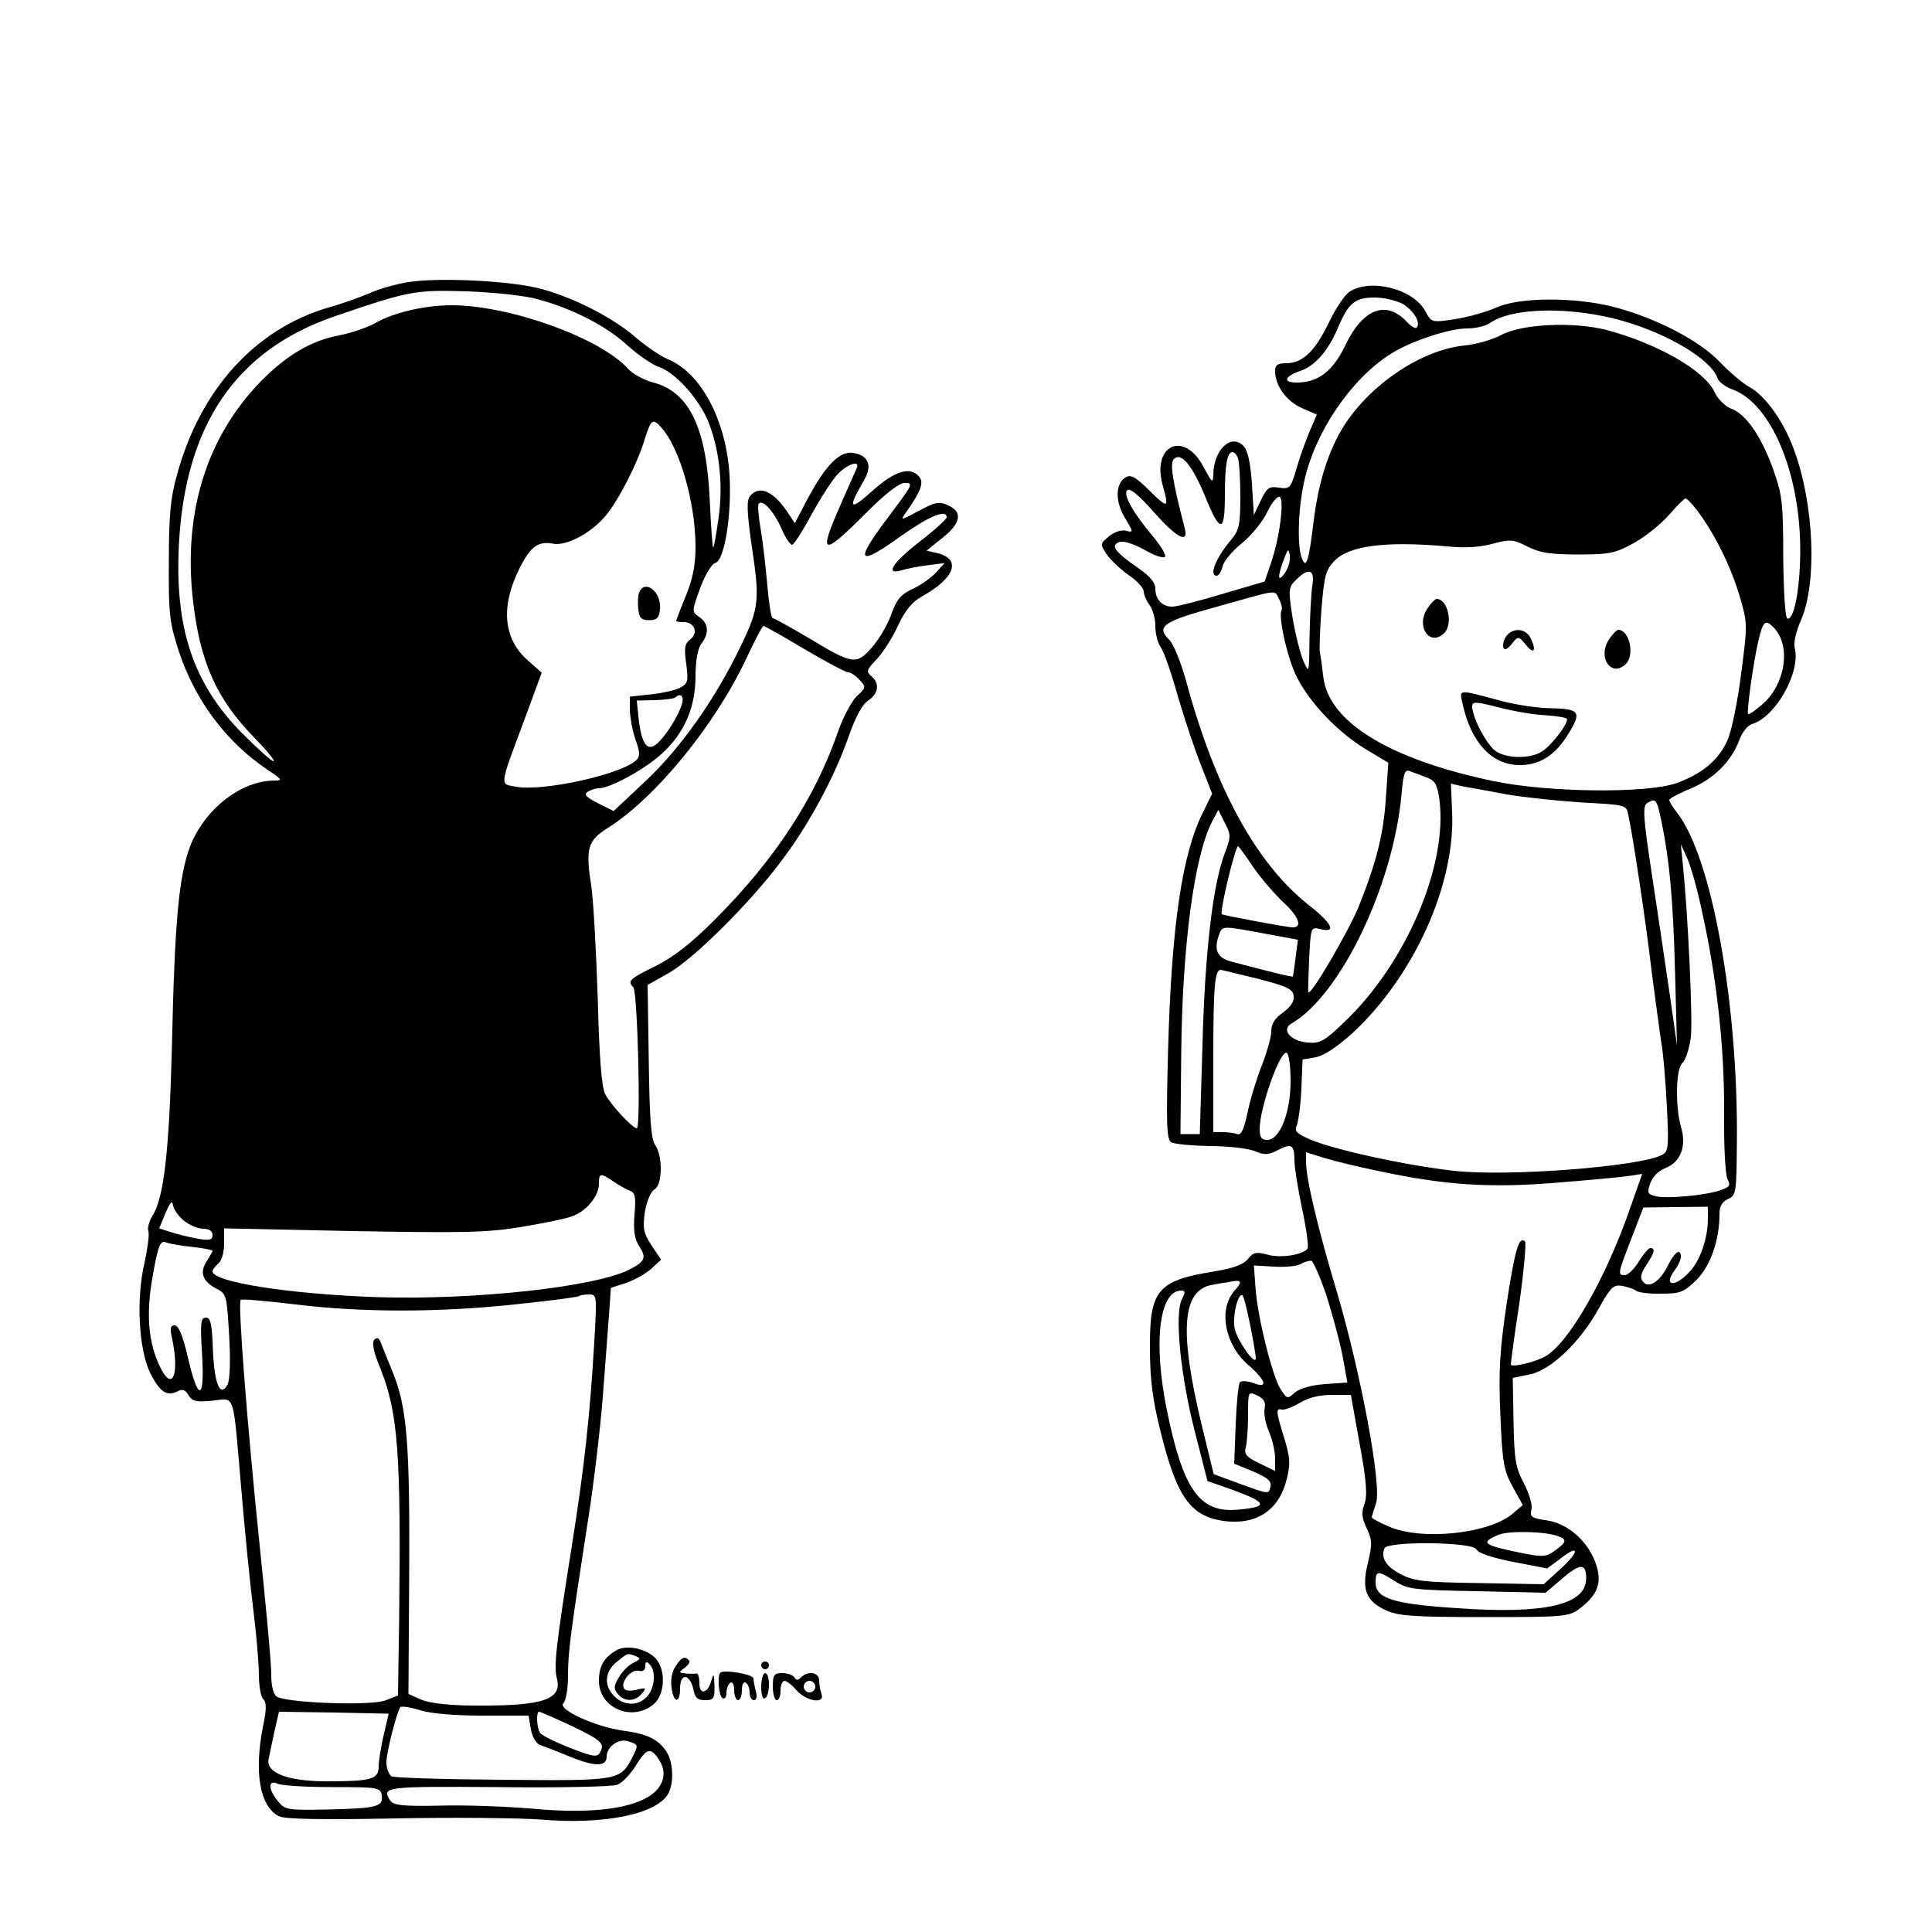 <?xml version="1.0" standalone="no"?>
<!DOCTYPE svg PUBLIC "-//W3C//DTD SVG 20010904//EN"
 "http://www.w3.org/TR/2001/REC-SVG-20010904/DTD/svg10.dtd">
<svg version="1.0" xmlns="http://www.w3.org/2000/svg"
 width="500pt" height="500pt" viewBox="0 0 500 500"
 preserveAspectRatio="xMidYMid meet">

<g transform="translate(0,500) scale(0.1,-0.1)"
fill="#000000" stroke="none">
<path d="M1057 4270 c-32 -5 -77 -18 -101 -29 -24 -10 -70 -27 -103 -36 -192
-55 -335 -213 -395 -434 -17 -60 -21 -106 -21 -226 -1 -137 2 -157 26 -231 43
-129 124 -236 232 -308 35 -23 37 -26 16 -26 -88 0 -183 -75 -220 -173 -28
-77 -39 -190 -46 -512 -7 -276 -21 -397 -51 -442 -8 -14 -13 -31 -10 -39 3 -8
-2 -45 -10 -82 -22 -93 -15 -222 14 -284 25 -50 44 -63 71 -49 13 7 20 5 29
-10 10 -16 20 -18 62 -14 60 6 52 29 75 -235 9 -107 23 -247 31 -310 8 -63 14
-138 14 -165 0 -28 5 -56 11 -62 9 -9 9 -26 0 -69 -24 -120 -9 -208 40 -234
14 -8 107 -10 302 -6 155 3 325 1 377 -3 163 -14 301 14 330 68 15 29 12 83
-6 109 -21 31 -50 45 -111 53 -72 10 -171 55 -155 71 7 7 12 39 12 73 0 60 7
112 54 415 14 91 30 228 36 305 6 77 13 172 16 211 l5 71 40 13 c22 8 51 24
65 37 l25 23 -25 37 c-21 33 -23 44 -17 87 5 28 15 52 25 58 20 11 22 85 2
114 -11 15 -15 67 -17 218 l-3 197 55 31 c65 37 212 183 292 291 71 94 136
215 173 320 18 51 35 84 51 94 27 18 30 45 8 63 -14 12 -12 17 14 44 16 17 41
56 55 87 19 40 36 61 63 76 84 47 101 95 41 111 l-30 7 41 33 c48 38 53 67 15
84 -23 11 -33 9 -76 -14 -47 -25 -49 -26 -34 -5 38 53 48 78 35 93 -23 28 -63
16 -122 -37 -59 -53 -64 -46 -21 28 23 39 11 66 -30 71 -34 4 -70 -33 -116
-119 l-33 -63 -16 24 c-38 59 -76 76 -100 46 -9 -11 -8 -38 3 -119 23 -151 21
-168 -25 -265 -65 -137 -157 -268 -249 -354 l-82 -77 -40 20 c-31 16 -38 23
-27 30 8 5 21 9 29 9 29 0 118 49 160 87 60 53 90 121 90 203 0 41 6 72 15 84
21 27 19 52 -5 69 -20 14 -20 14 2 75 13 35 30 63 39 65 24 6 43 124 37 228
-9 142 -74 265 -161 300 -17 7 -54 32 -82 56 -61 53 -168 107 -255 128 -81 19
-256 27 -333 15z m337 -45 c91 -25 179 -71 231 -120 27 -24 63 -49 81 -55 41
-14 99 -78 125 -136 30 -72 41 -165 29 -252 -6 -42 -12 -77 -14 -79 -2 -2 -6
52 -9 119 -8 189 -52 283 -146 308 -24 6 -53 22 -65 35 -71 80 -307 165 -457
165 -68 0 -147 -18 -194 -44 -22 -13 -66 -28 -98 -34 -73 -14 -136 -52 -201
-118 -140 -143 -202 -338 -177 -564 18 -162 60 -258 161 -361 32 -33 53 -59
48 -59 -6 0 -42 33 -82 73 -126 128 -174 271 -163 487 16 310 147 503 402 591
195 67 210 69 345 65 72 -3 150 -11 184 -21z m318 -332 c48 -54 88 -196 88
-308 0 -47 -7 -83 -25 -127 -14 -34 -25 -63 -25 -65 0 -2 9 -3 20 -3 28 0 38
-29 16 -45 -14 -11 -16 -22 -10 -63 6 -45 4 -51 -16 -62 -12 -6 -46 -14 -76
-17 l-54 -6 0 -36 c1 -20 7 -54 15 -76 11 -31 12 -42 2 -52 -38 -37 -241 -82
-312 -69 -42 8 -44 -4 22 173 l45 122 -35 31 c-65 56 -72 141 -22 240 28 56
48 70 86 63 35 -7 100 28 137 73 34 41 84 139 102 202 15 47 20 50 42 25z
m505 -105 c-3 -7 -22 -49 -41 -93 -59 -133 -49 -137 63 -25 49 50 88 80 101
80 25 0 25 0 -47 -96 -83 -111 -72 -121 42 -39 71 50 115 68 115 46 0 -4 -31
-33 -69 -62 -71 -55 -92 -88 -48 -75 12 4 42 10 67 13 l45 6 -23 -25 c-13 -14
-40 -33 -60 -42 -30 -14 -41 -26 -55 -65 -9 -26 -31 -64 -50 -86 -41 -47 -50
-45 -166 25 -46 27 -87 50 -91 50 -4 0 -10 37 -14 83 -4 45 -11 110 -17 145
-6 35 -9 66 -5 69 10 11 39 -21 58 -64 10 -24 23 -43 28 -43 4 0 27 35 50 78
23 42 53 89 68 105 26 27 59 37 49 15z m-135 -468 c56 -33 107 -60 113 -60 7
0 20 -9 30 -20 17 -18 16 -20 -8 -42 -13 -13 -34 -52 -47 -88 -60 -175 -164
-334 -321 -491 -61 -61 -105 -95 -152 -119 -68 -33 -74 -39 -58 -55 11 -11 20
-365 9 -365 -11 0 -68 61 -82 89 -9 18 -15 92 -19 246 -4 121 -11 253 -17 294
-15 95 -9 115 41 147 125 78 280 268 361 441 21 45 41 83 44 83 3 0 51 -27
106 -60z m-317 -142 c-10 -32 -41 -81 -63 -101 -26 -24 -41 -5 -49 61 l-5 49
47 1 c26 1 50 4 53 7 13 13 23 3 17 -17z m-177 -1236 c15 -10 34 -21 43 -24
13 -5 15 -17 11 -62 -3 -41 0 -62 12 -81 20 -30 15 -40 -24 -60 -88 -46 -405
-80 -655 -72 -227 8 -425 39 -425 67 0 4 7 13 15 20 9 7 15 29 15 52 l0 39
333 -7 c282 -5 347 -4 432 10 55 9 115 21 132 27 39 12 73 53 73 85 0 29 4 29
38 6z m-1111 -102 c14 -11 36 -20 49 -20 15 0 24 -6 24 -16 0 -13 -7 -15 -37
-10 -21 4 -52 11 -70 17 l-31 10 16 39 c13 30 18 35 20 20 2 -11 15 -29 29
-40z m21 -67 c28 -3 52 -8 52 -10 0 -2 -7 -14 -15 -27 -19 -29 -11 -52 25 -71
26 -13 27 -17 33 -121 4 -67 2 -114 -4 -127 -19 -35 -34 0 -38 88 -2 68 -6 85
-18 85 -14 0 -15 -14 -10 -96 7 -120 -10 -123 -37 -6 -13 56 -24 82 -34 82
-11 0 -13 -8 -6 -37 18 -88 1 -134 -29 -76 -33 64 -40 139 -22 240 14 80 20
93 34 88 9 -4 40 -9 69 -12z m1040 -245 c-11 -190 -26 -327 -58 -528 -41 -258
-47 -312 -39 -343 15 -55 -35 -72 -206 -71 -72 0 -122 6 -144 15 l-34 15 2
309 c2 338 -6 434 -42 522 -13 32 -27 67 -31 77 -5 14 -10 16 -17 9 -7 -7 -3
-31 16 -76 45 -114 53 -218 48 -648 l-3 -197 -31 -12 c-37 -16 -263 -7 -284
10 -8 7 -13 29 -13 53 1 23 -13 175 -30 337 -32 311 -57 628 -49 636 3 3 67
-3 143 -12 173 -21 373 -21 574 1 85 9 156 18 159 21 2 2 14 4 25 4 21 0 21
-2 14 -122z m-288 -968 l118 0 6 -36 c4 -20 14 -37 24 -40 9 -3 45 -17 79 -31
64 -26 93 -25 93 1 0 25 30 47 54 40 29 -9 29 -9 12 -43 -31 -59 -34 -60 -336
-57 -151 1 -281 5 -287 9 -7 5 -13 21 -13 36 0 24 25 125 36 143 2 3 25 0 51
-8 28 -9 92 -14 163 -14z m-257 -50 c-7 -30 -13 -67 -13 -81 0 -34 -18 -39
-135 -39 -100 0 -157 22 -150 57 2 10 9 42 15 71 l12 52 142 -2 142 -3 -13
-55z m487 23 c79 -38 87 -46 71 -71 -6 -10 -22 -7 -77 15 -38 15 -72 32 -76
38 -9 12 -11 55 -3 55 4 0 42 -17 85 -37z m226 -88 c22 -34 11 -71 -28 -95
-55 -33 -157 -44 -298 -31 -69 6 -178 10 -243 8 -95 -2 -119 1 -127 13 -23 36
-16 37 277 35 158 -2 298 1 310 6 12 4 34 26 48 49 29 47 39 49 61 15z m-846
-70 c120 0 125 -1 128 -22 4 -29 -13 -33 -142 -36 -102 -2 -109 -1 -127 22
-25 30 -26 56 -1 45 9 -5 73 -9 142 -9z"/>
<path d="M1654 3466 c-3 -8 -4 -27 -2 -43 2 -22 8 -28 28 -28 20 0 26 6 28 28
5 45 -40 80 -54 43z"/>
<path d="M3491 4244 c-12 -9 -36 -45 -53 -81 -35 -72 -67 -103 -109 -103 -23
0 -29 -5 -29 -20 0 -38 29 -78 69 -96 l39 -17 -19 -44 c-10 -24 -26 -68 -34
-97 -15 -50 -17 -52 -45 -48 -26 4 -31 0 -47 -33 l-18 -38 -5 81 c-4 56 -11
87 -22 98 -32 33 -77 -10 -78 -74 -1 -24 -3 -22 -25 19 -50 96 -135 58 -106
-47 17 -60 14 -61 -34 -14 -37 37 -49 43 -63 34 -25 -16 -26 -60 -3 -100 25
-43 26 -43 3 -37 -10 2 -29 -4 -42 -15 -23 -19 -23 -20 -7 -45 9 -14 34 -38
56 -54 23 -15 41 -35 41 -44 0 -8 7 -24 15 -35 8 -10 15 -35 15 -54 0 -20 6
-44 14 -55 8 -11 28 -68 44 -126 17 -58 44 -139 60 -179 l29 -74 -23 -47 c-55
-108 -82 -295 -91 -615 -5 -192 -4 -233 8 -240 8 -5 53 -9 100 -10 47 0 99 -6
116 -13 26 -11 36 -10 61 3 35 18 42 13 42 -28 0 -17 9 -73 20 -125 11 -51 17
-97 14 -102 -10 -16 -69 -26 -104 -16 -29 8 -37 6 -51 -12 -12 -14 -37 -23
-84 -31 -150 -24 -170 -48 -169 -200 0 -78 7 -133 27 -213 42 -170 77 -220
162 -233 85 -12 145 26 165 108 10 39 9 55 -6 105 -22 71 -23 79 -6 75 8 -1
28 7 47 18 21 13 50 20 82 20 l49 0 23 -128 c18 -98 20 -133 12 -155 -8 -21
-7 -35 6 -62 14 -30 15 -41 3 -90 -17 -69 -5 -99 48 -123 31 -14 72 -17 254
-17 204 0 218 1 245 21 46 35 59 65 45 111 -18 60 -71 109 -127 118 -41 6 -46
9 -42 27 4 12 -5 41 -19 69 -22 41 -25 61 -27 160 l-2 113 44 9 c55 11 132 85
180 173 30 54 37 60 60 56 14 -3 31 -8 36 -13 6 -4 35 -8 65 -7 49 0 58 4 91
36 36 37 59 102 59 171 0 19 7 31 22 38 21 9 22 16 23 144 4 360 -65 742 -155
856 -11 14 -20 29 -20 33 0 3 25 17 55 29 60 25 106 71 126 125 7 20 22 39 33
42 61 18 126 134 111 196 -4 14 3 43 15 71 44 98 35 306 -19 448 -27 72 -74
136 -113 157 -18 10 -52 39 -77 65 -53 56 -167 115 -276 143 -103 26 -247 25
-305 -3 -25 -11 -72 -24 -105 -29 -60 -9 -60 -9 -76 20 -31 59 -144 87 -198
50z m140 -31 c28 -17 47 -49 35 -61 -4 -3 -15 4 -26 16 -53 56 -113 33 -158
-61 -32 -67 -70 -97 -126 -97 -37 0 -32 16 9 30 39 13 74 54 99 115 26 61 43
75 94 75 24 0 57 -8 73 -17z m567 -43 c120 -34 231 -101 247 -149 3 -9 21 -23
39 -29 101 -37 177 -221 175 -424 -1 -94 -16 -172 -33 -169 -6 0 -10 68 -11
159 0 144 -3 163 -27 230 -31 85 -70 141 -109 155 -15 6 -34 25 -42 43 -27 56
-148 125 -279 160 -87 22 -218 16 -273 -13 -22 -12 -64 -24 -94 -27 -111 -11
-241 -98 -311 -205 -42 -66 -68 -148 -81 -255 -12 -100 -19 -120 -30 -90 -12
31 -10 124 6 197 27 127 121 266 224 331 52 33 151 66 198 66 21 0 48 6 59 14
58 41 211 43 342 6z m-994 -356 c3 -9 6 -53 6 -99 0 -73 -3 -87 -24 -112 -40
-48 -58 -93 -37 -93 5 0 12 11 15 24 3 14 26 41 51 61 24 20 54 56 65 81 12
24 26 41 32 38 12 -8 0 -104 -22 -169 l-17 -50 -109 -32 c-60 -18 -118 -33
-130 -33 -26 0 -44 18 -44 47 0 15 -14 32 -43 52 -61 42 -74 59 -51 68 11 4
35 -3 66 -20 26 -15 50 -23 53 -18 3 5 -10 27 -29 50 -54 64 -80 111 -69 122
7 7 30 -12 68 -55 60 -68 92 -85 81 -43 -32 124 -39 168 -28 179 19 19 48 -17
81 -97 39 -96 51 -95 51 3 0 81 6 112 20 112 4 0 11 -7 14 -16z m1189 -136
c44 -59 85 -141 108 -217 22 -75 22 -75 5 -205 -9 -72 -25 -149 -35 -171 -23
-52 -66 -88 -133 -112 -79 -27 -335 -24 -475 6 -267 56 -423 152 -438 267 -3
27 -7 56 -9 64 -2 9 0 60 4 114 7 87 11 101 34 125 38 39 132 51 291 37 46 -5
87 -2 119 7 45 12 53 11 90 -8 32 -16 60 -20 131 -20 81 0 95 3 144 30 29 16
70 49 90 72 20 23 39 42 43 43 4 0 18 -15 31 -32z m-1067 -160 c-19 -27 -21
-13 -4 33 11 29 13 31 16 12 2 -13 -4 -33 -12 -45z m70 -35 c-3 -21 -6 -81 -7
-133 -1 -94 -1 -95 -16 -60 -8 19 -21 70 -28 112 -11 73 -11 78 9 97 33 34 50
27 42 -16z m-86 -33 c6 -11 9 -24 7 -28 -10 -16 15 -127 39 -174 34 -67 104
-141 177 -186 l60 -36 -6 -86 c-6 -99 -25 -172 -71 -287 -29 -69 -124 -231
-130 -221 -1 2 0 40 2 86 4 82 5 83 27 78 45 -12 34 13 -27 61 -136 107 -243
301 -319 583 -13 46 -32 93 -42 103 -36 36 -19 48 123 87 164 46 147 44 160
20z m1283 -77 c42 -48 27 -143 -30 -194 -19 -17 -37 -29 -39 -27 -4 5 13 132
27 191 12 51 18 56 42 30z m-901 -385 c22 -8 27 -17 33 -56 23 -171 -87 -428
-249 -580 -49 -47 -60 -53 -93 -50 -43 4 -68 33 -41 49 126 72 263 355 285
592 5 57 9 67 22 61 9 -3 28 -10 43 -16z m208 -44 c47 -8 135 -17 197 -21 111
-6 112 -6 117 -32 12 -54 46 -281 60 -401 9 -69 20 -152 25 -185 6 -33 12
-111 15 -172 5 -102 4 -113 -13 -122 -56 -30 -400 -57 -538 -41 -120 13 -313
55 -372 81 -35 15 -42 22 -35 36 4 10 10 52 12 95 l3 76 35 6 c22 5 55 27 95
63 159 148 266 385 257 573 l-3 72 30 -7 c17 -3 68 -12 115 -21z m399 -66 c22
-105 31 -207 36 -393 l5 -190 -20 140 c-11 77 -32 216 -46 309 -21 138 -23
170 -12 177 23 15 26 10 37 -43z m-1130 -88 c-30 -80 -51 -255 -57 -495 l-7
-230 -25 0 -25 0 2 210 c3 281 34 510 80 599 l16 30 17 -34 c16 -31 16 -35 -1
-80z m75 -35 c21 -30 56 -70 77 -90 39 -35 51 -65 25 -65 -16 0 -180 31 -184
34 -6 7 35 176 42 176 2 0 20 -25 40 -55z m1161 -115 c38 -171 58 -351 57
-519 -1 -85 3 -162 9 -173 8 -15 5 -20 -15 -27 -35 -14 -141 -24 -170 -17 -22
5 -24 9 -15 34 6 17 21 32 39 39 39 15 55 56 41 104 -16 54 -14 154 3 168 8 7
18 37 22 67 5 47 -7 311 -21 449 l-5 50 16 -35 c9 -19 27 -82 39 -140z m-1133
-56 l87 -16 -6 -46 c-3 -26 -7 -48 -7 -49 -2 -2 -44 8 -158 38 -39 10 -48 31
-32 73 8 20 9 20 116 0z m-17 -117 c75 -19 91 -27 93 -44 2 -14 -7 -28 -27
-43 -22 -15 -31 -30 -31 -49 0 -15 -11 -54 -24 -87 -13 -33 -30 -87 -37 -122
-10 -46 -17 -61 -27 -57 -7 3 -25 5 -38 5 l-24 0 0 194 c0 184 4 226 19 226 3
0 47 -11 96 -23z m85 -265 c0 -82 -28 -152 -60 -152 -15 0 -20 6 -20 28 0 56
54 207 70 197 6 -3 10 -36 10 -73z m225 -232 c172 -37 287 -45 461 -31 88 7
174 15 192 18 l32 5 -31 -88 c-63 -183 -161 -353 -221 -385 -28 -15 -88 -29
-88 -20 0 3 9 75 22 158 12 84 18 156 15 160 -16 15 -26 -19 -48 -162 -18
-123 -21 -175 -16 -288 5 -124 9 -143 32 -185 l26 -47 -26 -22 c-61 -53 -239
-71 -322 -33 -24 10 -43 21 -43 23 0 2 5 18 11 36 16 44 -39 337 -101 547 -49
163 -80 293 -80 338 l0 24 48 -15 c26 -8 88 -23 137 -33z m855 -124 c0 -51
-20 -109 -48 -138 -39 -42 -69 -36 -37 6 8 11 15 26 15 33 0 24 -16 13 -33
-21 -20 -42 -50 -62 -65 -43 -8 9 -6 21 8 42 22 33 25 45 11 45 -5 0 -18 -16
-30 -35 -11 -19 -28 -35 -36 -35 -19 0 -19 2 19 100 l29 75 83 1 84 1 0 -31z
m-988 -196 c15 -47 34 -117 42 -156 l13 -72 -58 -4 c-37 -3 -65 -11 -78 -22
-19 -17 -20 -17 -37 9 -21 32 -61 192 -65 266 l-4 54 52 -3 c28 -2 60 1 70 7
10 6 22 9 27 8 5 -2 22 -41 38 -87z m-236 11 c-44 -48 -27 -141 35 -194 46
-40 52 -62 12 -46 -14 5 -30 6 -34 2 -4 -4 -9 -54 -11 -109 l-4 -102 49 -20
c37 -16 48 -25 45 -39 -5 -21 -2 -21 -85 9 l-62 23 -31 127 c-59 245 -51 350
28 363 20 4 44 7 52 9 23 4 25 -2 6 -23z m-137 -23 c-20 -37 -4 -198 33 -342
l33 -129 63 -22 c93 -34 96 -45 15 -52 -98 -9 -141 51 -183 257 -36 175 -20
310 37 310 11 0 11 -4 2 -22z m177 -70 c8 -40 14 -77 14 -83 -1 -22 -49 47
-55 78 -6 32 10 95 21 84 3 -3 12 -39 20 -79z m37 -212 c-3 -13 2 -40 11 -61
9 -20 16 -52 16 -70 l0 -32 -41 20 c-33 16 -40 24 -35 41 3 12 6 49 6 83 0 62
0 62 23 52 17 -8 23 -17 20 -33z m760 -332 c23 -8 21 -16 -9 -37 -22 -16 -31
-17 -82 -7 -104 21 -113 27 -64 48 27 11 123 9 155 -4z m-212 -34 c4 -9 39
-21 94 -32 l89 -17 34 25 c50 39 51 20 1 -26 l-44 -40 -165 3 c-145 2 -170 5
-205 23 -38 20 -52 42 -42 67 7 19 230 17 238 -3z m284 -75 c0 -68 -106 -93
-333 -77 -167 11 -212 25 -212 67 0 31 6 31 50 3 32 -21 49 -23 212 -26 l178
-4 42 36 c48 41 63 41 63 1z"/>
<path d="M3694 3425 c-31 -47 7 -100 44 -63 23 23 9 88 -20 88 -4 0 -15 -11
-24 -25z"/>
<path d="M3902 3358 c-13 -13 -16 -38 -6 -38 4 0 13 8 20 18 13 16 15 15 34
-8 21 -26 27 -12 10 21 -12 21 -40 25 -58 7z"/>
<path d="M4164 3345 c-31 -47 7 -100 44 -63 23 23 9 88 -20 88 -4 0 -15 -11
-24 -25z"/>
<path d="M3785 3179 c22 -101 76 -159 148 -159 50 0 88 23 121 73 41 64 36 72
-37 74 -35 0 -93 9 -128 18 -119 32 -112 32 -104 -6z m215 -30 c28 -2 53 -6
55 -9 6 -10 -42 -73 -68 -87 -31 -17 -88 -16 -116 3 -24 17 -60 86 -61 115 0
14 7 14 70 -2 38 -10 92 -19 120 -20z"/>
<path d="M1595 729 c-32 -19 -45 -41 -45 -79 0 -70 85 -107 141 -61 31 25 33
92 4 121 -25 24 -74 34 -100 19z m50 -15 c14 -6 13 -8 -7 -18 -12 -6 -29 -23
-37 -38 -13 -22 -13 -29 -2 -42 17 -21 45 -20 62 1 13 15 11 16 -13 10 -15 -4
-29 -3 -33 3 -10 16 18 51 38 46 11 -3 17 2 17 12 0 12 3 13 11 5 17 -17 14
-61 -6 -83 -23 -26 -60 -25 -85 0 -28 28 -25 64 6 89 30 24 27 23 49 15z"/>
<path d="M1748 687 c-9 -13 -13 -35 -10 -55 5 -40 22 -42 22 -2 0 19 5 30 14
30 7 0 16 -13 20 -30 4 -24 11 -30 31 -30 22 0 25 4 24 38 -1 31 -2 33 -8 13
-9 -34 -31 -39 -31 -7 0 14 -3 25 -7 25 -5 -1 -17 -1 -28 0 -19 2 -19 3 -3 15
10 7 15 16 11 19 -11 12 -20 8 -35 -16z"/>
<path d="M1970 690 c0 -5 5 -10 10 -10 6 0 10 5 10 10 0 6 -4 10 -10 10 -5 0
-10 -4 -10 -10z"/>
<path d="M1864 671 c-8 -9 -4 -60 6 -66 6 -3 10 3 10 14 0 11 5 23 10 26 6 4
10 -5 10 -19 0 -14 5 -26 10 -26 6 0 10 12 10 26 0 14 4 23 10 19 6 -3 10 -15
10 -26 0 -10 5 -19 11 -19 7 0 9 9 5 23 -3 12 -6 27 -6 33 0 11 -76 24 -86 15z"/>
<path d="M1970 634 c0 -21 4 -33 10 -29 6 3 10 19 10 36 0 16 -4 29 -10 29 -5
0 -10 -16 -10 -36z"/>
<path d="M2000 635 c0 -19 5 -35 10 -35 6 0 10 11 10 25 0 14 5 25 10 25 6 0
20 -11 32 -25 25 -28 74 -36 64 -9 -3 9 -6 24 -6 35 0 21 -29 26 -47 8 -8 -8
-13 -8 -17 0 -4 6 -18 11 -32 11 -21 0 -24 -5 -24 -35z m110 0 c0 -8 -7 -15
-15 -15 -8 0 -15 7 -15 15 0 8 7 15 15 15 8 0 15 -7 15 -15z"/>
</g>
</svg>
